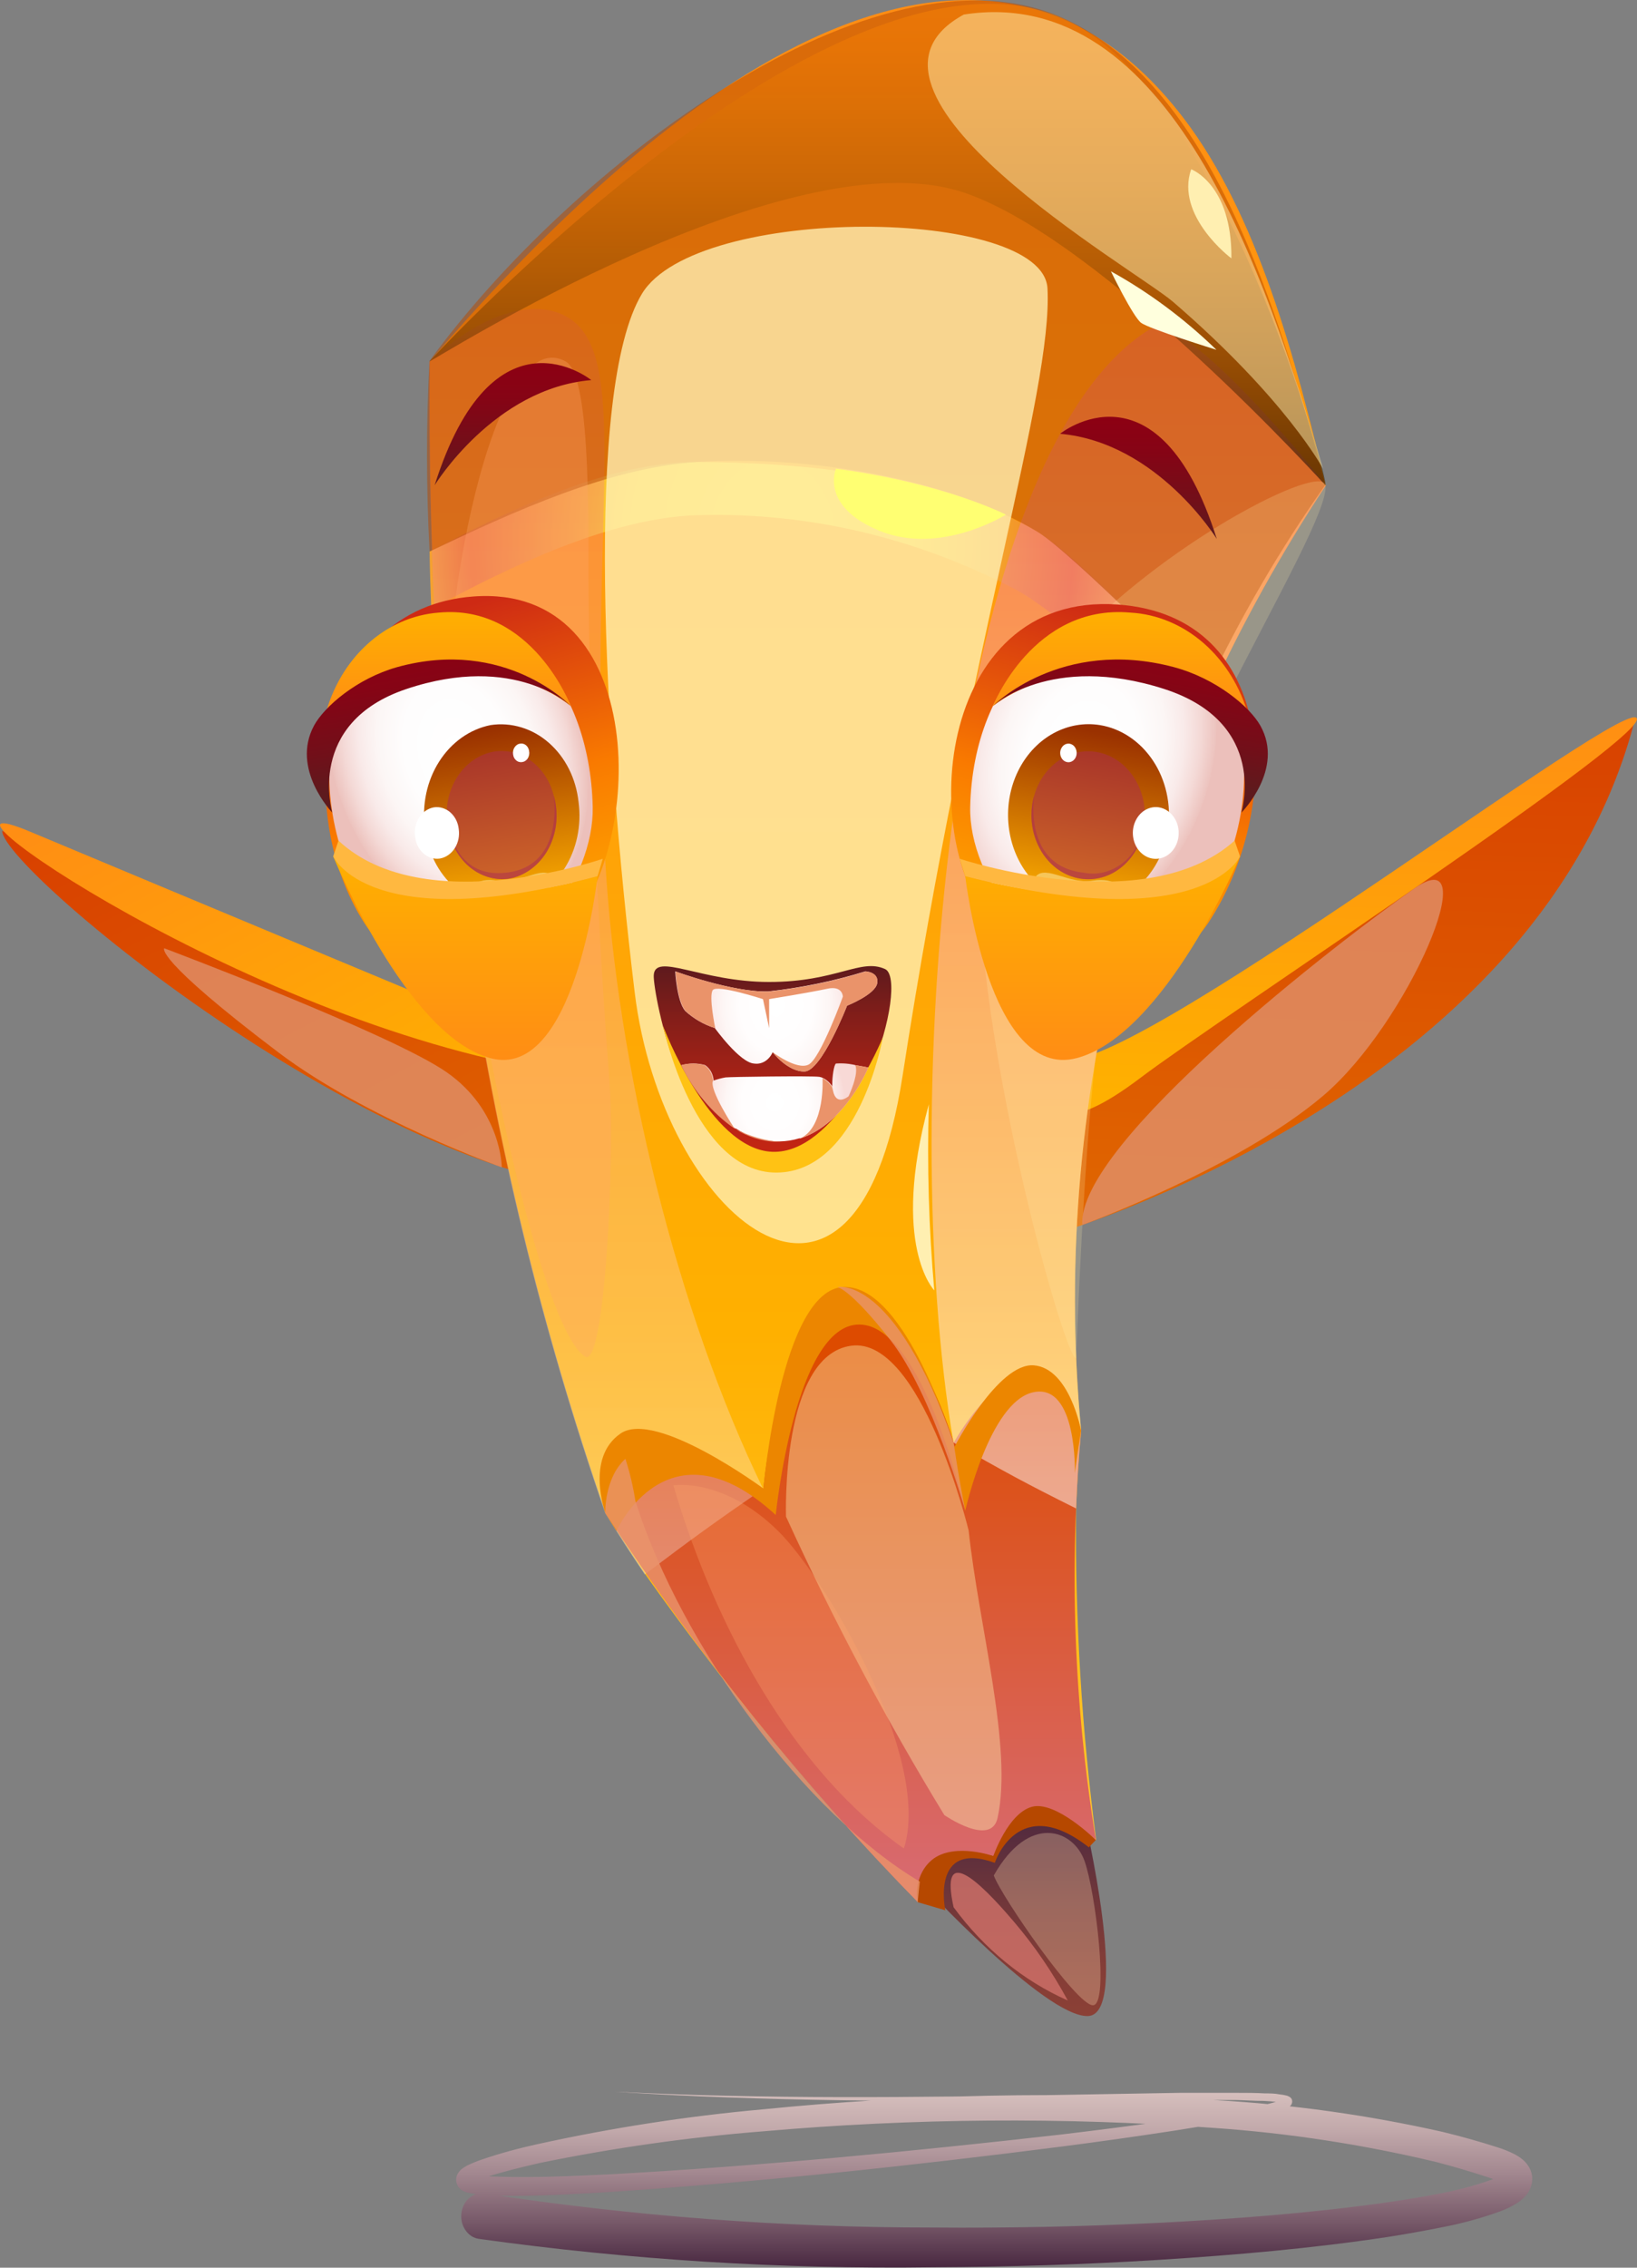 <svg width="26" height="36" viewBox="0 0 26 36" fill="none" xmlns="http://www.w3.org/2000/svg">
<rect x="0" y="0" width="26" height="36" fill="#808080" stroke="none"/>
<path d="M16.629 19.629C16.629 19.629 24.444 17.421 25.976 11.389C25.976 11.389 20.308 15.441 18.561 16.477L16.816 17.513L16.629 19.629Z" fill="url(#paint0_linear_42_1701)"/>
<path d="M16.761 16.726C17.062 17.749 25.497 11.254 25.976 11.389C26.455 11.524 19.385 16.148 18.12 17.106C16.855 18.064 16.815 17.515 16.815 17.515L16.761 16.726Z" fill="url(#paint1_linear_42_1701)"/>
<path d="M0.035 13.19C0.026 13.822 6.709 19.348 10.54 18.883C14.371 18.419 8.759 16.792 8.759 16.792L0.035 13.19Z" fill="url(#paint2_linear_42_1701)"/>
<path d="M8.543 16.569C8.543 16.569 2.673 14.123 0.481 13.204C-1.711 12.286 4.03 16.351 8.992 17.037L8.543 16.569Z" fill="url(#paint3_linear_42_1701)"/>
<path d="M21.054 7.711C18.249 11.97 16.649 17.154 17.171 22.711C17.128 23.203 17.112 23.451 17.091 23.947C17.074 25.708 17.181 27.468 17.41 29.209C15.973 29.015 14.582 30.197 14.582 30.197C13.016 28.593 11.566 26.852 10.246 24.989C9.989 24.606 9.863 24.411 9.618 24.017C7.567 18.095 6.768 12.147 6.826 5.738C9.57 2.532 15.155 -2.871 18.791 1.866C19.968 3.399 20.583 5.704 21.056 7.705L21.054 7.711Z" fill="url(#paint4_linear_42_1701)"/>
<path d="M14.61 29.871C14.61 29.871 16.601 32.032 17.281 32.005C17.962 31.978 17.216 28.83 17.216 28.83C17.216 28.83 15.236 27.646 14.61 29.871Z" fill="url(#paint5_linear_42_1701)"/>
<path d="M6.85 9.667C8.128 8.98 9.609 8.269 10.957 8.183C12.743 8.108 14.52 8.513 16.141 9.364C16.922 9.786 18.882 11.601 18.882 11.601C18.991 11.335 19.042 11.201 19.16 10.94C19.16 10.94 17.099 8.797 16.474 8.44C14.903 7.54 12.778 7.341 11.07 7.334C9.673 7.334 8.153 8.069 6.823 8.755C6.829 9.119 6.836 9.303 6.85 9.667Z" fill="url(#paint6_radial_42_1701)"/>
<path d="M17.171 22.711C16.977 24.879 17.056 27.067 17.406 29.209C16.641 28.543 16.141 28.858 15.778 29.465C14.775 29.301 14.599 30.031 14.579 30.173V30.197C12.746 28.328 11.083 26.258 9.614 24.018C9.614 24.018 9.599 23.462 9.933 23.159C10.267 22.857 10.871 22.841 12.125 23.633C12.401 20.787 14.042 19.49 15.149 22.9C15.146 22.9 16.476 20.542 17.171 22.711Z" fill="url(#paint7_linear_42_1701)"/>
<path style="mix-blend-mode:multiply" opacity="0.3" d="M12.121 23.637C11.358 24.163 10.981 24.435 10.24 24.995C9.982 24.611 9.856 24.416 9.612 24.022C7.561 18.1 6.762 12.152 6.82 5.744C7.88 4.762 8.797 4.728 9.216 5.203C9.966 6.061 9.336 8.725 9.612 13.647C9.797 16.945 10.767 20.857 12.121 23.637Z" fill="url(#paint8_linear_42_1701)"/>
<path style="mix-blend-mode:multiply" opacity="0.5" d="M21.054 7.711C18.249 11.971 16.649 17.154 17.171 22.711C17.128 23.203 17.112 23.451 17.091 23.947C16.305 23.556 15.915 23.345 15.144 22.9C14.224 17.497 15.083 7.174 18.265 5.225C18.802 4.896 20.981 7.581 21.051 7.704L21.054 7.711Z" fill="url(#paint9_linear_42_1701)"/>
<g style="mix-blend-mode:multiply" opacity="0.5">
<path d="M6.823 8.756C8.181 8.109 9.679 7.424 11.07 7.334C12.759 7.226 15.005 7.56 16.474 8.44C17.021 8.768 19.16 10.94 19.16 10.94C19.701 9.797 20.334 8.711 21.051 7.698C20.297 4.876 19.227 1.331 16.875 0.283C13.917 -1.036 9.072 2.637 6.821 5.731C6.769 6.739 6.769 7.748 6.823 8.756Z" fill="#B64800"/>
</g>
<path style="mix-blend-mode:screen" opacity="0.5" d="M6.821 5.737C6.839 5.758 12.546 2.107 15.331 3.064C17.529 3.82 21.051 7.704 21.051 7.704C21.118 7.666 19.396 1.383 16.876 0.288C13.27 -1.277 6.821 5.737 6.821 5.737Z" fill="url(#paint10_linear_42_1701)"/>
<g style="mix-blend-mode:soft-light" opacity="0.8">
<path d="M10.195 4.665C9.278 6.191 9.59 11.708 10.08 15.749C10.508 19.294 13.582 21.947 14.335 17.081C15.399 10.2 16.722 6.212 16.637 4.58C16.57 3.284 11.058 3.233 10.195 4.665Z" fill="#FFEFB1"/>
</g>
<g style="mix-blend-mode:soft-light" opacity="0.2">
<path d="M17.093 21.562C16.922 21.65 15.214 15.63 15.591 12.765C15.968 9.899 20.981 7.196 21.051 7.703C21.149 8.406 17.904 13.208 17.454 16.372C17.212 18.053 17.093 21.562 17.093 21.562Z" fill="#FFEFB1"/>
</g>
<path d="M14.575 30.197L15.014 30.326C15.014 30.326 14.777 29.204 15.8 29.573C15.8 29.573 16.168 28.442 17.294 29.327L17.404 29.21C17.404 29.21 16.765 28.577 16.387 28.684C16.008 28.79 15.777 29.465 15.777 29.465C15.777 29.465 15.19 29.258 14.836 29.5C14.734 29.572 14.655 29.677 14.609 29.802C14.562 29.927 14.55 30.064 14.575 30.197Z" fill="#B64800"/>
<g style="mix-blend-mode:soft-light" opacity="0.5">
<path d="M15.308 0.231C13.083 1.439 18.024 4.271 18.628 4.789C20.427 6.338 21.013 7.441 21.013 7.441C20.11 4.364 18.575 -0.277 15.308 0.231Z" fill="#FFEFB1"/>
</g>
<path d="M18.919 2.687C18.919 2.687 19.569 2.925 19.558 4.101C19.553 4.101 18.662 3.426 18.919 2.687Z" fill="#FFEFB1"/>
<g style="mix-blend-mode:multiply" opacity="0.3">
<path d="M7.112 12.109C6.935 9.814 7.836 5.085 8.987 5.74C9.414 5.982 9.334 8.6 9.35 9.672C9.388 12.181 9.491 14.699 9.681 17.178C9.768 18.329 9.612 21.726 9.294 21.537C8.54 21.077 7.356 15.288 7.112 12.109Z" fill="#FFA66A"/>
</g>
<path d="M9.791 24.303C9.791 24.303 10.61 22.479 12.321 24.051C12.321 24.051 12.626 21.021 13.647 21.027C14.668 21.032 15.331 23.984 15.331 23.984C15.331 23.984 15.713 22.252 16.412 22.102C17.112 21.953 17.072 23.388 17.072 23.388C17.107 23.116 17.128 22.981 17.171 22.711C17.171 22.711 16.987 21.72 16.42 21.675C15.853 21.63 15.16 22.968 15.16 22.968C15.16 22.968 14.403 20.4 13.403 20.431C12.403 20.461 12.125 23.631 12.125 23.631C12.125 23.631 10.415 22.37 9.855 22.758C9.294 23.145 9.615 24.019 9.615 24.019C9.682 24.132 9.719 24.19 9.791 24.303Z" fill="#EC8600"/>
<g style="mix-blend-mode:multiply" opacity="0.8">
<path d="M14.609 29.871C14.596 29.991 14.589 30.051 14.578 30.173V30.197C12.746 28.328 11.083 26.258 9.613 24.019C9.613 24.019 9.597 23.462 9.933 23.159C10.004 23.378 10.057 23.604 10.093 23.833C10.832 26.158 12.8 28.797 14.609 29.871Z" fill="#EA936A"/>
</g>
<g style="mix-blend-mode:soft-light" opacity="0.4">
<path d="M14.999 28.815C14.072 27.297 13.232 25.715 12.484 24.076C12.484 24.076 12.398 21.52 13.516 21.364C14.634 21.207 15.385 24.298 15.385 24.298C15.545 25.811 16.09 27.74 15.844 28.86C15.741 29.328 14.999 28.815 14.999 28.815Z" fill="#FFEFB1"/>
</g>
<g style="mix-blend-mode:multiply" opacity="0.3">
<path d="M14.356 29.345C14.807 27.936 13.122 25.054 12.355 24.301C11.486 23.448 10.695 23.581 10.695 23.581C11.372 25.879 12.622 28.127 14.356 29.345Z" fill="#FFA66A"/>
</g>
<g style="mix-blend-mode:multiply" opacity="0.8">
<path d="M15.146 22.9C15.211 23.336 15.248 23.552 15.331 23.981C15.331 23.981 14.802 22.117 14.146 21.279C13.489 20.442 13.299 20.434 13.299 20.434C13.299 20.434 14.193 20.215 15.146 22.9Z" fill="#EA936A"/>
</g>
<g style="mix-blend-mode:soft-light" opacity="0.3">
<path d="M15.784 29.773C15.903 30.105 17.096 31.832 17.358 31.834C17.62 31.835 17.401 30.033 17.224 29.539C17.046 29.046 16.347 28.779 15.784 29.773Z" fill="#FFDBB1"/>
</g>
<g style="mix-blend-mode:multiply" opacity="0.8">
<path d="M15.146 30.278C14.922 29.271 15.535 29.838 16.104 30.508C16.429 30.889 16.715 31.308 16.959 31.758C16.253 31.446 15.629 30.936 15.146 30.278Z" fill="#D1726A"/>
</g>
<g style="mix-blend-mode:soft-light">
<path d="M14.839 20.485C14.839 20.485 14.141 19.775 14.752 17.531C14.723 18.517 14.752 19.503 14.839 20.485Z" fill="#FFEFB1"/>
</g>
<g style="mix-blend-mode:soft-light">
<path d="M17.644 4.307C17.644 4.307 17.994 5.027 18.123 5.124C18.252 5.222 19.32 5.553 19.32 5.553C18.81 5.059 18.247 4.64 17.644 4.307Z" fill="#FFFFDD"/>
</g>
<path d="M13.278 7.441C13.278 7.441 13.013 8.039 13.978 8.43C14.943 8.82 15.976 8.17 15.976 8.17C15.976 8.17 15.013 7.673 13.278 7.441Z" fill="#FFFF72"/>
<path d="M10.383 15.488C10.395 15.108 11.136 15.589 12.214 15.589C13.292 15.589 13.669 15.207 14.057 15.384C14.446 15.56 13.663 18.471 12.264 18.48C10.864 18.489 10.375 15.767 10.383 15.488Z" fill="url(#paint11_linear_42_1701)"/>
<path d="M13.933 15.605C13.909 15.785 13.454 15.965 13.454 15.965C13.454 15.965 13.048 17.005 12.778 17.01C12.508 17.015 12.272 16.704 12.272 16.704C12.245 16.765 12.203 16.815 12.15 16.848C12.098 16.88 12.037 16.893 11.978 16.884C11.749 16.871 11.353 16.32 11.353 16.32C11.182 16.267 11.022 16.175 10.883 16.05C10.748 15.89 10.724 15.42 10.724 15.42C10.724 15.42 11.637 15.757 12.203 15.739C12.724 15.682 13.24 15.576 13.744 15.42C13.744 15.42 13.96 15.429 13.933 15.605Z" fill="url(#paint12_radial_42_1701)"/>
<path d="M10.529 16.282C10.529 16.282 11.027 18.624 12.335 18.615C13.644 18.606 14.022 16.468 14.022 16.468C14.022 16.468 13.268 18.325 12.265 18.285C11.262 18.246 10.529 16.282 10.529 16.282Z" fill="#FFC214"/>
<g style="mix-blend-mode:multiply">
<path d="M13.933 15.605C13.909 15.786 13.454 15.966 13.454 15.966C13.454 15.966 13.048 17.005 12.778 17.01C12.508 17.016 12.272 16.704 12.272 16.704C12.272 16.704 12.652 16.992 12.84 16.902C13.029 16.812 13.387 15.822 13.387 15.822C13.387 15.822 13.387 15.641 13.136 15.697C12.885 15.753 12.216 15.861 12.216 15.861V16.322L12.118 15.861C12.118 15.861 11.385 15.623 11.32 15.719C11.254 15.814 11.36 16.322 11.36 16.322C11.188 16.269 11.028 16.177 10.89 16.052C10.754 15.892 10.73 15.422 10.73 15.422C10.73 15.422 11.644 15.758 12.21 15.74C12.73 15.684 13.246 15.578 13.751 15.422C13.751 15.422 13.96 15.429 13.933 15.605Z" fill="#EA936A"/>
</g>
<path d="M15.902 14.838C14.5 13.489 14.853 9.393 17.751 9.597C20.324 9.777 20.383 12.853 19.189 14.653C18.308 15.966 16.409 15.324 15.902 14.838Z" fill="url(#paint13_linear_42_1701)"/>
<path d="M15.409 12.813C15.454 10.778 16.847 9.254 18.658 10.162C20.508 11.091 19.837 14.696 18.061 15.153C16.481 15.562 15.385 13.927 15.409 12.813Z" fill="url(#paint14_radial_42_1701)"/>
<path d="M18.553 13.148C18.516 13.43 18.406 13.693 18.236 13.904C18.067 14.115 17.846 14.265 17.601 14.335C17.356 14.404 17.099 14.391 16.861 14.295C16.623 14.2 16.415 14.027 16.264 13.799C16.113 13.571 16.026 13.297 16.012 13.013C15.999 12.729 16.061 12.446 16.19 12.201C16.319 11.957 16.509 11.761 16.737 11.638C16.965 11.515 17.22 11.471 17.47 11.511C17.637 11.538 17.797 11.602 17.941 11.699C18.086 11.796 18.212 11.924 18.313 12.076C18.414 12.228 18.487 12.401 18.528 12.585C18.569 12.769 18.578 12.961 18.553 13.148Z" fill="url(#paint15_linear_42_1701)"/>
<g style="mix-blend-mode:multiply" opacity="0.5">
<path d="M18.179 13.087C18.145 13.355 18.017 13.595 17.825 13.757C17.633 13.918 17.392 13.987 17.155 13.948C16.918 13.909 16.704 13.766 16.561 13.549C16.418 13.333 16.357 13.061 16.392 12.794C16.399 12.737 16.411 12.681 16.427 12.626C16.493 12.396 16.631 12.201 16.814 12.075C16.997 11.949 17.213 11.901 17.425 11.939C17.637 11.977 17.83 12.1 17.969 12.284C18.108 12.468 18.184 12.701 18.184 12.943C18.185 12.991 18.184 13.04 18.179 13.087Z" fill="#AB2C51"/>
</g>
<g style="mix-blend-mode:multiply" opacity="0.5">
<path d="M18.179 13.087C18.145 13.355 18.017 13.595 17.825 13.757C17.633 13.918 17.392 13.987 17.155 13.948C16.918 13.909 16.704 13.766 16.561 13.549C16.418 13.333 16.357 13.061 16.392 12.794C16.399 12.737 16.411 12.681 16.427 12.626C16.427 12.626 16.243 13.746 17.205 13.853C17.324 13.878 17.446 13.873 17.563 13.839C17.68 13.805 17.79 13.742 17.883 13.656C17.977 13.569 18.052 13.46 18.104 13.337C18.157 13.214 18.184 13.08 18.185 12.943C18.186 12.991 18.184 13.04 18.179 13.087Z" fill="#AB2C51"/>
</g>
<g style="mix-blend-mode:soft-light" opacity="0.5">
<path d="M16.454 13.91C16.614 13.73 16.991 14.044 17.356 13.981C17.722 13.918 17.855 14.139 17.855 14.139C17.855 14.139 17.246 14.757 16.454 13.91Z" fill="#FFEFB1"/>
</g>
<path d="M18.717 13.282C18.707 13.362 18.676 13.437 18.628 13.498C18.58 13.558 18.517 13.601 18.447 13.621C18.377 13.641 18.304 13.638 18.236 13.611C18.168 13.584 18.108 13.534 18.065 13.469C18.022 13.404 17.997 13.326 17.993 13.245C17.989 13.164 18.007 13.084 18.044 13.014C18.081 12.944 18.135 12.888 18.2 12.853C18.265 12.818 18.338 12.805 18.409 12.817C18.504 12.833 18.59 12.891 18.648 12.978C18.706 13.065 18.731 13.174 18.717 13.282Z" fill="white"/>
<path d="M17.099 11.974C17.096 12.003 17.084 12.03 17.067 12.052C17.05 12.073 17.027 12.089 17.002 12.096C16.977 12.103 16.951 12.102 16.926 12.092C16.902 12.083 16.881 12.065 16.865 12.042C16.849 12.018 16.84 11.99 16.839 11.961C16.837 11.932 16.844 11.903 16.857 11.878C16.87 11.853 16.889 11.833 16.912 11.82C16.936 11.807 16.962 11.803 16.987 11.806C17.005 11.809 17.021 11.816 17.036 11.825C17.051 11.835 17.064 11.848 17.074 11.864C17.085 11.88 17.092 11.897 17.096 11.916C17.101 11.935 17.102 11.955 17.099 11.974Z" fill="white"/>
<g style="mix-blend-mode:soft-light">
<path d="M15.741 14.615C16.211 14.942 16.74 15.145 17.289 15.209C17.79 15.268 18.295 15.188 18.762 14.977C18.762 14.977 18.442 15.548 17.302 15.434C16.161 15.321 15.741 14.615 15.741 14.615Z" fill="#FFEFB1"/>
</g>
<path d="M15.77 11.209C15.77 11.209 16.409 9.588 17.951 9.725C18.376 9.748 18.784 9.919 19.12 10.213C19.456 10.507 19.704 10.911 19.831 11.369C19.831 11.369 17.468 9.948 15.77 11.209Z" fill="url(#paint16_linear_42_1701)"/>
<path d="M15.77 11.209C15.77 11.209 16.843 10.112 18.645 10.591C19.315 10.771 19.848 11.218 20.018 11.52C20.406 12.212 19.717 12.9 19.717 12.9C19.717 12.9 20.161 11.477 18.492 10.938C16.685 10.358 15.77 11.209 15.77 11.209Z" fill="url(#paint17_linear_42_1701)"/>
<path d="M15.331 13.91C15.331 13.91 18.55 14.825 19.695 13.595C19.695 13.595 18.497 16.434 17.099 16.798C15.701 17.162 15.331 13.91 15.331 13.91Z" fill="url(#paint18_linear_42_1701)"/>
<path d="M15.331 13.91L15.243 13.633C15.243 13.633 18.192 14.618 19.609 13.345L19.695 13.595C19.695 13.595 19.107 14.879 15.331 13.91Z" fill="#FFB840"/>
<path d="M8.939 14.838C10.289 13.489 10.308 9.263 7.521 9.469C5.046 9.649 4.629 12.853 5.786 14.652C6.629 15.966 8.452 15.324 8.939 14.838Z" fill="url(#paint19_linear_42_1701)"/>
<path d="M9.414 12.813C9.371 10.778 8.027 9.254 6.289 10.162C4.51 11.091 5.155 14.696 6.863 15.153C8.384 15.562 9.436 13.927 9.414 12.813Z" fill="url(#paint20_radial_42_1701)"/>
<path d="M6.749 13.149C6.769 13.333 6.821 13.511 6.902 13.672C6.983 13.834 7.091 13.975 7.222 14.089C7.352 14.203 7.5 14.286 7.659 14.334C7.818 14.382 7.984 14.394 8.147 14.37C8.476 14.304 8.769 14.096 8.964 13.79C9.159 13.484 9.239 13.105 9.189 12.732C9.169 12.548 9.118 12.37 9.037 12.209C8.956 12.047 8.847 11.906 8.717 11.792C8.587 11.678 8.439 11.595 8.28 11.547C8.121 11.499 7.955 11.486 7.792 11.511C7.463 11.576 7.17 11.784 6.975 12.09C6.78 12.396 6.699 12.776 6.749 13.149Z" fill="url(#paint21_linear_42_1701)"/>
<g style="mix-blend-mode:multiply" opacity="0.5">
<path d="M7.11 13.087C7.124 13.217 7.16 13.342 7.217 13.456C7.274 13.57 7.351 13.67 7.442 13.75C7.534 13.83 7.639 13.889 7.751 13.923C7.863 13.957 7.98 13.966 8.094 13.948C8.327 13.903 8.534 13.757 8.672 13.541C8.809 13.325 8.866 13.056 8.829 12.794C8.822 12.737 8.81 12.681 8.794 12.626C8.736 12.399 8.607 12.203 8.431 12.076C8.254 11.948 8.043 11.897 7.836 11.933C7.625 11.973 7.434 12.097 7.298 12.282C7.162 12.468 7.09 12.702 7.094 12.943C7.096 12.992 7.101 13.04 7.11 13.087Z" fill="#AB2C51"/>
</g>
<g style="mix-blend-mode:multiply" opacity="0.5">
<path d="M7.11 13.087C7.124 13.217 7.16 13.343 7.217 13.456C7.274 13.57 7.351 13.67 7.442 13.75C7.534 13.83 7.639 13.889 7.751 13.923C7.863 13.957 7.979 13.966 8.094 13.948C8.327 13.903 8.534 13.757 8.672 13.541C8.809 13.325 8.866 13.056 8.829 12.794C8.822 12.737 8.81 12.681 8.794 12.626C8.794 12.626 8.973 13.746 8.046 13.853C7.211 13.952 7.114 13.107 7.102 12.943C7.101 12.991 7.104 13.04 7.11 13.087Z" fill="#AB2C51"/>
</g>
<g style="mix-blend-mode:soft-light" opacity="0.5">
<path d="M8.769 13.91C8.623 13.73 8.253 14.044 7.901 13.981C7.55 13.918 7.422 14.139 7.422 14.139C7.422 14.139 8.007 14.757 8.769 13.91Z" fill="#FFEFB1"/>
</g>
<path d="M6.593 13.282C6.598 13.334 6.613 13.385 6.636 13.43C6.659 13.476 6.69 13.517 6.726 13.549C6.763 13.581 6.805 13.605 6.851 13.619C6.896 13.633 6.943 13.636 6.989 13.629C7.083 13.612 7.167 13.553 7.223 13.465C7.279 13.378 7.301 13.269 7.286 13.163C7.281 13.111 7.266 13.06 7.243 13.014C7.22 12.969 7.189 12.929 7.152 12.896C7.115 12.864 7.073 12.841 7.028 12.827C6.983 12.813 6.936 12.81 6.89 12.817C6.796 12.834 6.712 12.893 6.656 12.98C6.6 13.067 6.578 13.176 6.593 13.282Z" fill="white"/>
<path d="M8.149 11.974C8.151 11.993 8.156 12.011 8.164 12.028C8.173 12.044 8.184 12.059 8.197 12.07C8.211 12.082 8.226 12.091 8.242 12.095C8.259 12.1 8.276 12.101 8.293 12.098C8.31 12.096 8.327 12.09 8.342 12.08C8.357 12.07 8.371 12.057 8.381 12.041C8.392 12.025 8.399 12.007 8.403 11.988C8.407 11.969 8.408 11.948 8.404 11.929C8.403 11.91 8.397 11.892 8.389 11.875C8.381 11.859 8.37 11.844 8.357 11.833C8.344 11.821 8.328 11.813 8.312 11.808C8.296 11.803 8.279 11.802 8.262 11.805C8.245 11.807 8.228 11.813 8.213 11.823C8.198 11.833 8.184 11.847 8.174 11.862C8.163 11.878 8.155 11.896 8.151 11.915C8.147 11.934 8.146 11.954 8.149 11.974Z" fill="white"/>
<g style="mix-blend-mode:soft-light">
<path d="M9.094 14.615C8.646 14.941 8.136 15.144 7.606 15.209C7.124 15.267 6.636 15.187 6.189 14.977C6.189 14.977 6.494 15.548 7.594 15.434C8.695 15.321 9.094 14.615 9.094 14.615Z" fill="#FFEFB1"/>
</g>
<path d="M9.066 11.209C9.066 11.209 8.451 9.588 6.97 9.725C6.555 9.756 6.158 9.931 5.835 10.226C5.511 10.52 5.276 10.92 5.161 11.371C5.161 11.371 7.433 9.948 9.066 11.209Z" fill="url(#paint22_linear_42_1701)"/>
<path d="M9.066 11.209C9.066 11.209 8.034 10.112 6.307 10.591C5.668 10.771 5.15 11.218 4.987 11.52C4.615 12.212 5.277 12.9 5.277 12.9C5.277 12.9 4.848 11.477 6.455 10.938C8.187 10.358 9.066 11.209 9.066 11.209Z" fill="url(#paint23_linear_42_1701)"/>
<path d="M9.491 13.91C9.491 13.91 6.393 14.825 5.292 13.595C5.292 13.595 6.444 16.434 7.788 16.798C9.131 17.162 9.491 13.91 9.491 13.91Z" fill="url(#paint24_linear_42_1701)"/>
<path d="M9.491 13.91L9.574 13.633C9.574 13.633 6.738 14.618 5.376 13.345L5.292 13.595C5.292 13.595 5.856 14.879 9.491 13.91Z" fill="#FFB840"/>
<path d="M13.791 16.947C13.791 16.947 13.43 17.835 12.714 18.071H12.694C12.593 18.102 12.49 18.118 12.387 18.12H12.328C12.103 18.111 11.884 18.042 11.689 17.916H11.678C11.321 17.669 11.028 17.322 10.828 16.908C10.95 16.875 11.076 16.875 11.198 16.908C11.237 16.934 11.269 16.97 11.293 17.012C11.316 17.055 11.331 17.104 11.334 17.154C11.396 17.132 11.46 17.115 11.524 17.104C11.591 17.095 12.893 17.077 13.014 17.095C13.035 17.098 13.055 17.105 13.074 17.115C13.132 17.144 13.182 17.19 13.219 17.248C13.218 17.231 13.218 17.213 13.219 17.196C13.219 17.099 13.243 16.908 13.277 16.884C13.384 16.876 13.491 16.885 13.596 16.911C13.697 16.927 13.791 16.947 13.791 16.947Z" fill="url(#paint25_radial_42_1701)"/>
<g style="mix-blend-mode:multiply">
<path d="M11.668 17.918C11.311 17.671 11.018 17.323 10.818 16.909C10.94 16.877 11.067 16.877 11.189 16.909C11.227 16.935 11.259 16.971 11.283 17.014C11.307 17.057 11.321 17.106 11.325 17.156C11.254 17.293 11.668 17.918 11.668 17.918Z" fill="#EA936A"/>
</g>
<g style="mix-blend-mode:multiply">
<path d="M11.673 17.92C11.898 18.036 12.14 18.106 12.387 18.127H12.328C12.098 18.119 11.873 18.048 11.673 17.92Z" fill="#EA936A"/>
</g>
<g style="mix-blend-mode:multiply">
<path d="M13.791 16.947C13.791 16.947 13.43 17.835 12.714 18.071C13.11 17.882 13.064 17.117 13.064 17.117C13.122 17.146 13.172 17.192 13.209 17.25C13.209 17.232 13.209 17.215 13.209 17.198C13.209 17.234 13.22 17.271 13.229 17.309C13.281 17.574 13.478 17.403 13.478 17.403C13.478 17.403 13.649 17.043 13.583 16.909C13.697 16.927 13.791 16.947 13.791 16.947Z" fill="#EA936A"/>
</g>
<path d="M16.837 6.886C16.837 6.886 18.399 5.625 19.326 8.556C19.326 8.556 18.385 7.025 16.837 6.886Z" fill="url(#paint26_linear_42_1701)"/>
<path d="M9.391 6.034C9.391 6.034 7.831 4.773 6.903 7.704C6.903 7.704 7.843 6.165 9.391 6.034Z" fill="url(#paint27_linear_42_1701)"/>
<g style="mix-blend-mode:multiply" opacity="0.8">
<path d="M17.19 19.447C17.104 18.145 21.307 14.91 22.462 14.105C23.617 13.3 22.376 16.245 21.011 17.399C19.647 18.554 17.19 19.447 17.19 19.447Z" fill="#E0906A"/>
</g>
<g style="mix-blend-mode:multiply" opacity="0.8">
<path d="M4.423 16.708C2.431 15.2 2.609 15.054 2.609 15.054C2.609 15.054 6.213 16.41 7.09 17.019C7.967 17.628 7.97 18.532 7.97 18.532C7.97 18.532 5.816 17.761 4.423 16.708Z" fill="#E0906A"/>
</g>
<path d="M9.756 33.206C12.152 33.327 14.548 33.298 16.944 33.255L18.741 33.224H19.641C19.791 33.224 19.941 33.224 20.091 33.233C20.166 33.233 20.243 33.233 20.32 33.248C20.36 33.252 20.4 33.259 20.439 33.269C20.453 33.273 20.465 33.279 20.478 33.286C20.489 33.292 20.499 33.301 20.508 33.311C20.517 33.323 20.522 33.338 20.523 33.354C20.525 33.369 20.522 33.385 20.516 33.399C20.506 33.421 20.49 33.438 20.47 33.448L20.438 33.466C20.291 33.518 20.142 33.558 19.99 33.586C19.842 33.619 19.693 33.648 19.546 33.675C19.249 33.729 18.952 33.777 18.655 33.824C18.061 33.915 17.466 33.999 16.871 34.076C14.487 34.381 12.102 34.636 9.706 34.797C9.105 34.833 8.508 34.869 7.899 34.858C7.739 34.859 7.578 34.842 7.42 34.807C7.392 34.798 7.364 34.786 7.337 34.772L7.305 34.746C7.29 34.731 7.277 34.714 7.267 34.694C7.253 34.667 7.245 34.636 7.245 34.604C7.245 34.572 7.253 34.541 7.267 34.514C7.289 34.473 7.32 34.44 7.356 34.417L7.419 34.379C7.493 34.343 7.569 34.312 7.647 34.285C7.942 34.184 8.236 34.105 8.532 34.04C9.714 33.78 10.908 33.595 12.109 33.487C14.505 33.246 16.914 33.197 19.316 33.341C20.524 33.409 21.726 33.577 22.912 33.844C23.209 33.916 23.505 33.999 23.799 34.094C23.881 34.12 23.962 34.152 24.04 34.191C24.089 34.215 24.136 34.245 24.179 34.28C24.21 34.305 24.238 34.335 24.262 34.368C24.3 34.42 24.325 34.482 24.334 34.548C24.341 34.624 24.327 34.7 24.294 34.766C24.273 34.809 24.245 34.847 24.212 34.88C24.171 34.921 24.125 34.957 24.075 34.986C23.998 35.033 23.917 35.072 23.834 35.103C23.537 35.21 23.235 35.294 22.928 35.353C22.628 35.414 22.329 35.467 22.029 35.514C20.831 35.694 19.633 35.798 18.43 35.874C17.227 35.95 16.034 35.987 14.824 35.993C12.412 36.026 10 35.876 7.605 35.542C7.563 35.536 7.523 35.521 7.486 35.497C7.45 35.473 7.418 35.441 7.392 35.403C7.366 35.365 7.347 35.322 7.336 35.276C7.325 35.23 7.323 35.182 7.328 35.134C7.334 35.087 7.348 35.041 7.369 35C7.39 34.959 7.418 34.923 7.452 34.894C7.485 34.865 7.524 34.843 7.565 34.831C7.605 34.819 7.648 34.816 7.69 34.822C10.052 35.182 12.432 35.363 14.815 35.362C16.007 35.372 17.201 35.347 18.395 35.288C19.586 35.227 20.778 35.137 21.957 34.973C22.251 34.932 22.545 34.885 22.834 34.829C23.118 34.778 23.399 34.705 23.674 34.609C23.734 34.588 23.792 34.561 23.848 34.53C23.865 34.52 23.881 34.509 23.896 34.496C23.896 34.496 23.896 34.496 23.885 34.512C23.872 34.542 23.867 34.576 23.871 34.609C23.873 34.636 23.881 34.662 23.896 34.683C23.878 34.67 23.858 34.658 23.839 34.647C23.78 34.618 23.72 34.593 23.658 34.573C23.377 34.48 23.093 34.396 22.805 34.321C21.643 34.044 20.464 33.863 19.278 33.781C16.895 33.608 14.504 33.626 12.123 33.835C10.934 33.929 9.75 34.097 8.577 34.337C8.286 34.404 7.994 34.474 7.716 34.564C7.65 34.586 7.584 34.612 7.521 34.642L7.484 34.663C7.484 34.663 7.47 34.681 7.484 34.649C7.493 34.63 7.497 34.61 7.497 34.589C7.497 34.568 7.493 34.547 7.484 34.528C7.479 34.518 7.472 34.509 7.463 34.501C7.47 34.506 7.477 34.509 7.484 34.51C7.621 34.539 7.76 34.554 7.899 34.555C8.489 34.575 9.089 34.546 9.685 34.518C12.082 34.386 14.463 34.157 16.845 33.887C17.441 33.816 18.036 33.739 18.629 33.657C18.925 33.615 19.222 33.57 19.518 33.52C19.665 33.495 19.813 33.468 19.959 33.439C20.103 33.414 20.245 33.377 20.385 33.329C20.392 33.327 20.398 33.324 20.404 33.32C20.404 33.32 20.414 33.309 20.404 33.329C20.395 33.349 20.404 33.379 20.404 33.388C20.404 33.397 20.414 33.397 20.404 33.388H20.39C20.357 33.38 20.323 33.374 20.289 33.37C20.217 33.361 20.142 33.356 20.069 33.352C19.92 33.352 19.772 33.341 19.621 33.338H18.724L16.927 33.349C14.546 33.363 12.149 33.363 9.756 33.206Z" fill="url(#paint28_linear_42_1701)"/>
<defs>
<linearGradient id="paint0_linear_42_1701" x1="21.235" y1="19.436" x2="21.481" y2="10.953" gradientUnits="userSpaceOnUse">
<stop stop-color="#E06600"/>
<stop offset="1" stop-color="#D84000"/>
</linearGradient>
<linearGradient id="paint1_linear_42_1701" x1="21.321" y1="17.477" x2="21.51" y2="10.952" gradientUnits="userSpaceOnUse">
<stop stop-color="#FFB000"/>
<stop offset="1" stop-color="#FF8D14"/>
</linearGradient>
<linearGradient id="paint2_linear_42_1701" x1="7.972" y1="20.583" x2="3.156" y2="11.534" gradientUnits="userSpaceOnUse">
<stop stop-color="#E06600"/>
<stop offset="1" stop-color="#D84000"/>
</linearGradient>
<linearGradient id="paint3_linear_42_1701" x1="5.986" y1="18.638" x2="2.361" y2="11.827" gradientUnits="userSpaceOnUse">
<stop stop-color="#FFB000"/>
<stop offset="1" stop-color="#FF8D14"/>
</linearGradient>
<linearGradient id="paint4_linear_42_1701" x1="13.936" y1="30.197" x2="13.936" y2="-3.85582e-05" gradientUnits="userSpaceOnUse">
<stop stop-color="#FFC931"/>
<stop offset="0.3" stop-color="#FFB000"/>
<stop offset="1" stop-color="#FF8D14"/>
</linearGradient>
<linearGradient id="paint5_linear_42_1701" x1="16.088" y1="32.005" x2="16.088" y2="28.514" gradientUnits="userSpaceOnUse">
<stop offset="0.01" stop-color="#8B4036"/>
<stop offset="0.22" stop-color="#843D37"/>
<stop offset="0.54" stop-color="#6F363A"/>
<stop offset="0.93" stop-color="#4E293F"/>
<stop offset="0.99" stop-color="#482740"/>
</linearGradient>
<radialGradient id="paint6_radial_42_1701" cx="0" cy="0" r="1" gradientUnits="userSpaceOnUse" gradientTransform="translate(12.265 8.521) scale(6.565 8.134)">
<stop offset="0.03" stop-color="#FFE431"/>
<stop offset="0.34" stop-color="#FFD62E"/>
<stop offset="0.73" stop-color="#EC7528"/>
<stop offset="0.95" stop-color="#FDD63A"/>
<stop offset="1" stop-color="#FC7D25"/>
</radialGradient>
<linearGradient id="paint7_linear_42_1701" x1="13.508" y1="30.197" x2="13.508" y2="20.858" gradientUnits="userSpaceOnUse">
<stop stop-color="#D86B74"/>
<stop offset="0.93" stop-color="#DD4B00"/>
</linearGradient>
<linearGradient id="paint8_linear_42_1701" x1="9.468" y1="24.989" x2="9.468" y2="4.897" gradientUnits="userSpaceOnUse">
<stop stop-color="white"/>
<stop offset="0.99" stop-color="#F36881"/>
</linearGradient>
<linearGradient id="paint9_linear_42_1701" x1="17.925" y1="23.947" x2="17.925" y2="5.198" gradientUnits="userSpaceOnUse">
<stop stop-color="white"/>
<stop offset="0.99" stop-color="#F36881"/>
</linearGradient>
<linearGradient id="paint10_linear_42_1701" x1="13.938" y1="7.704" x2="13.938" y2="0.061" gradientUnits="userSpaceOnUse">
<stop offset="0.01"/>
<stop offset="0.04" stop-color="#080400"/>
<stop offset="0.25" stop-color="#502A01"/>
<stop offset="0.44" stop-color="#8C4902"/>
<stop offset="0.62" stop-color="#BB6203"/>
<stop offset="0.78" stop-color="#DD7304"/>
<stop offset="0.91" stop-color="#F27E04"/>
<stop offset="0.99" stop-color="#F98204"/>
</linearGradient>
<linearGradient id="paint11_linear_42_1701" x1="12.27" y1="18.48" x2="12.27" y2="15.337" gradientUnits="userSpaceOnUse">
<stop offset="0.04" stop-color="#C42513"/>
<stop offset="0.19" stop-color="#BC2414"/>
<stop offset="0.44" stop-color="#A62216"/>
<stop offset="0.74" stop-color="#831E19"/>
<stop offset="1" stop-color="#5E1A1D"/>
</linearGradient>
<radialGradient id="paint12_radial_42_1701" cx="0" cy="0" r="1" gradientUnits="userSpaceOnUse" gradientTransform="translate(12.328 15.954) scale(1.219 1.567)">
<stop stop-color="white"/>
<stop offset="0.47" stop-color="#FFFDFD"/>
<stop offset="0.69" stop-color="#FDF6F5"/>
<stop offset="0.86" stop-color="#FBEAE9"/>
<stop offset="1" stop-color="#F8D9D6"/>
</radialGradient>
<linearGradient id="paint13_linear_42_1701" x1="16.805" y1="15.516" x2="18.429" y2="9.927" gradientUnits="userSpaceOnUse">
<stop offset="0.01" stop-color="#FFB000"/>
<stop offset="0.49" stop-color="#F97A00"/>
<stop offset="1" stop-color="#CE2A14"/>
</linearGradient>
<radialGradient id="paint14_radial_42_1701" cx="0" cy="0" r="1" gradientUnits="userSpaceOnUse" gradientTransform="translate(17.188 11.982) rotate(16.139) scale(2.09 2.852)">
<stop stop-color="white"/>
<stop offset="0.41" stop-color="#FEFDFD"/>
<stop offset="0.61" stop-color="#FCF6F5"/>
<stop offset="0.75" stop-color="#F9EAE9"/>
<stop offset="0.87" stop-color="#F4D9D6"/>
<stop offset="0.98" stop-color="#EDC4BF"/>
<stop offset="0.99" stop-color="#ECC0BB"/>
</radialGradient>
<linearGradient id="paint15_linear_42_1701" x1="17.104" y1="14.368" x2="17.571" y2="11.524" gradientUnits="userSpaceOnUse">
<stop offset="0.07" stop-color="#F4A400"/>
<stop offset="0.96" stop-color="#9A3100"/>
</linearGradient>
<linearGradient id="paint16_linear_42_1701" x1="17.8" y1="11.371" x2="17.8" y2="9.717" gradientUnits="userSpaceOnUse">
<stop stop-color="#FF8D14"/>
<stop offset="1" stop-color="#FFB000"/>
</linearGradient>
<linearGradient id="paint17_linear_42_1701" x1="18.044" y1="12.271" x2="18.376" y2="10.184" gradientUnits="userSpaceOnUse">
<stop stop-color="#5E1A1D"/>
<stop offset="0.31" stop-color="#720F19"/>
<stop offset="0.72" stop-color="#860415"/>
<stop offset="1" stop-color="#8D0013"/>
</linearGradient>
<linearGradient id="paint18_linear_42_1701" x1="17.513" y1="16.826" x2="17.513" y2="13.595" gradientUnits="userSpaceOnUse">
<stop stop-color="#FF8D14"/>
<stop offset="1" stop-color="#FFB000"/>
</linearGradient>
<linearGradient id="paint19_linear_42_1701" x1="8.275" y1="15.425" x2="6.648" y2="9.827" gradientUnits="userSpaceOnUse">
<stop offset="0.01" stop-color="#FFB000"/>
<stop offset="0.49" stop-color="#F97A00"/>
<stop offset="1" stop-color="#CE2A14"/>
</linearGradient>
<radialGradient id="paint20_radial_42_1701" cx="0" cy="0" r="1" gradientUnits="userSpaceOnUse" gradientTransform="translate(7.268 11.955) rotate(163.302) scale(2.021 2.84)">
<stop stop-color="white"/>
<stop offset="0.41" stop-color="#FEFDFD"/>
<stop offset="0.61" stop-color="#FCF6F5"/>
<stop offset="0.75" stop-color="#F9EAE9"/>
<stop offset="0.87" stop-color="#F4D9D6"/>
<stop offset="0.98" stop-color="#EDC4BF"/>
<stop offset="0.99" stop-color="#ECC0BB"/>
</radialGradient>
<linearGradient id="paint21_linear_42_1701" x1="7.92" y1="14.359" x2="7.467" y2="11.516" gradientUnits="userSpaceOnUse">
<stop offset="0.07" stop-color="#F4A400"/>
<stop offset="0.96" stop-color="#9A3100"/>
</linearGradient>
<linearGradient id="paint22_linear_42_1701" x1="7.115" y1="11.371" x2="7.115" y2="9.717" gradientUnits="userSpaceOnUse">
<stop stop-color="#FF8D14"/>
<stop offset="1" stop-color="#FFB000"/>
</linearGradient>
<linearGradient id="paint23_linear_42_1701" x1="6.873" y1="12.33" x2="6.539" y2="10.235" gradientUnits="userSpaceOnUse">
<stop stop-color="#5E1A1D"/>
<stop offset="0.31" stop-color="#720F19"/>
<stop offset="0.72" stop-color="#860415"/>
<stop offset="1" stop-color="#8D0013"/>
</linearGradient>
<linearGradient id="paint24_linear_42_1701" x1="7.392" y1="16.826" x2="7.392" y2="13.595" gradientUnits="userSpaceOnUse">
<stop stop-color="#FF8D14"/>
<stop offset="1" stop-color="#FFB000"/>
</linearGradient>
<radialGradient id="paint25_radial_42_1701" cx="0" cy="0" r="1" gradientUnits="userSpaceOnUse" gradientTransform="translate(12.304 17.502) scale(1.121 1.264)">
<stop stop-color="white"/>
<stop offset="0.47" stop-color="#FFFDFD"/>
<stop offset="0.69" stop-color="#FDF6F5"/>
<stop offset="0.86" stop-color="#FBEAE9"/>
<stop offset="1" stop-color="#F8D9D6"/>
</radialGradient>
<linearGradient id="paint26_linear_42_1701" x1="18.082" y1="8.556" x2="18.082" y2="6.614" gradientUnits="userSpaceOnUse">
<stop stop-color="#5E1A1D"/>
<stop offset="0.31" stop-color="#720F19"/>
<stop offset="0.72" stop-color="#860415"/>
<stop offset="1" stop-color="#8D0013"/>
</linearGradient>
<linearGradient id="paint27_linear_42_1701" x1="8.147" y1="7.704" x2="8.147" y2="5.762" gradientUnits="userSpaceOnUse">
<stop stop-color="#5E1A1D"/>
<stop offset="0.31" stop-color="#720F19"/>
<stop offset="0.72" stop-color="#860415"/>
<stop offset="1" stop-color="#8D0013"/>
</linearGradient>
<linearGradient id="paint28_linear_42_1701" x1="15.791" y1="36.043" x2="15.791" y2="32.846" gradientUnits="userSpaceOnUse">
<stop offset="0.01" stop-color="#482740"/>
<stop offset="0.24" stop-color="#775969"/>
<stop offset="0.48" stop-color="#A2878F"/>
<stop offset="0.7" stop-color="#C2A9AB"/>
<stop offset="0.88" stop-color="#D5BEBC"/>
<stop offset="0.99" stop-color="#DCC5C2"/>
</linearGradient>
</defs>
</svg>
